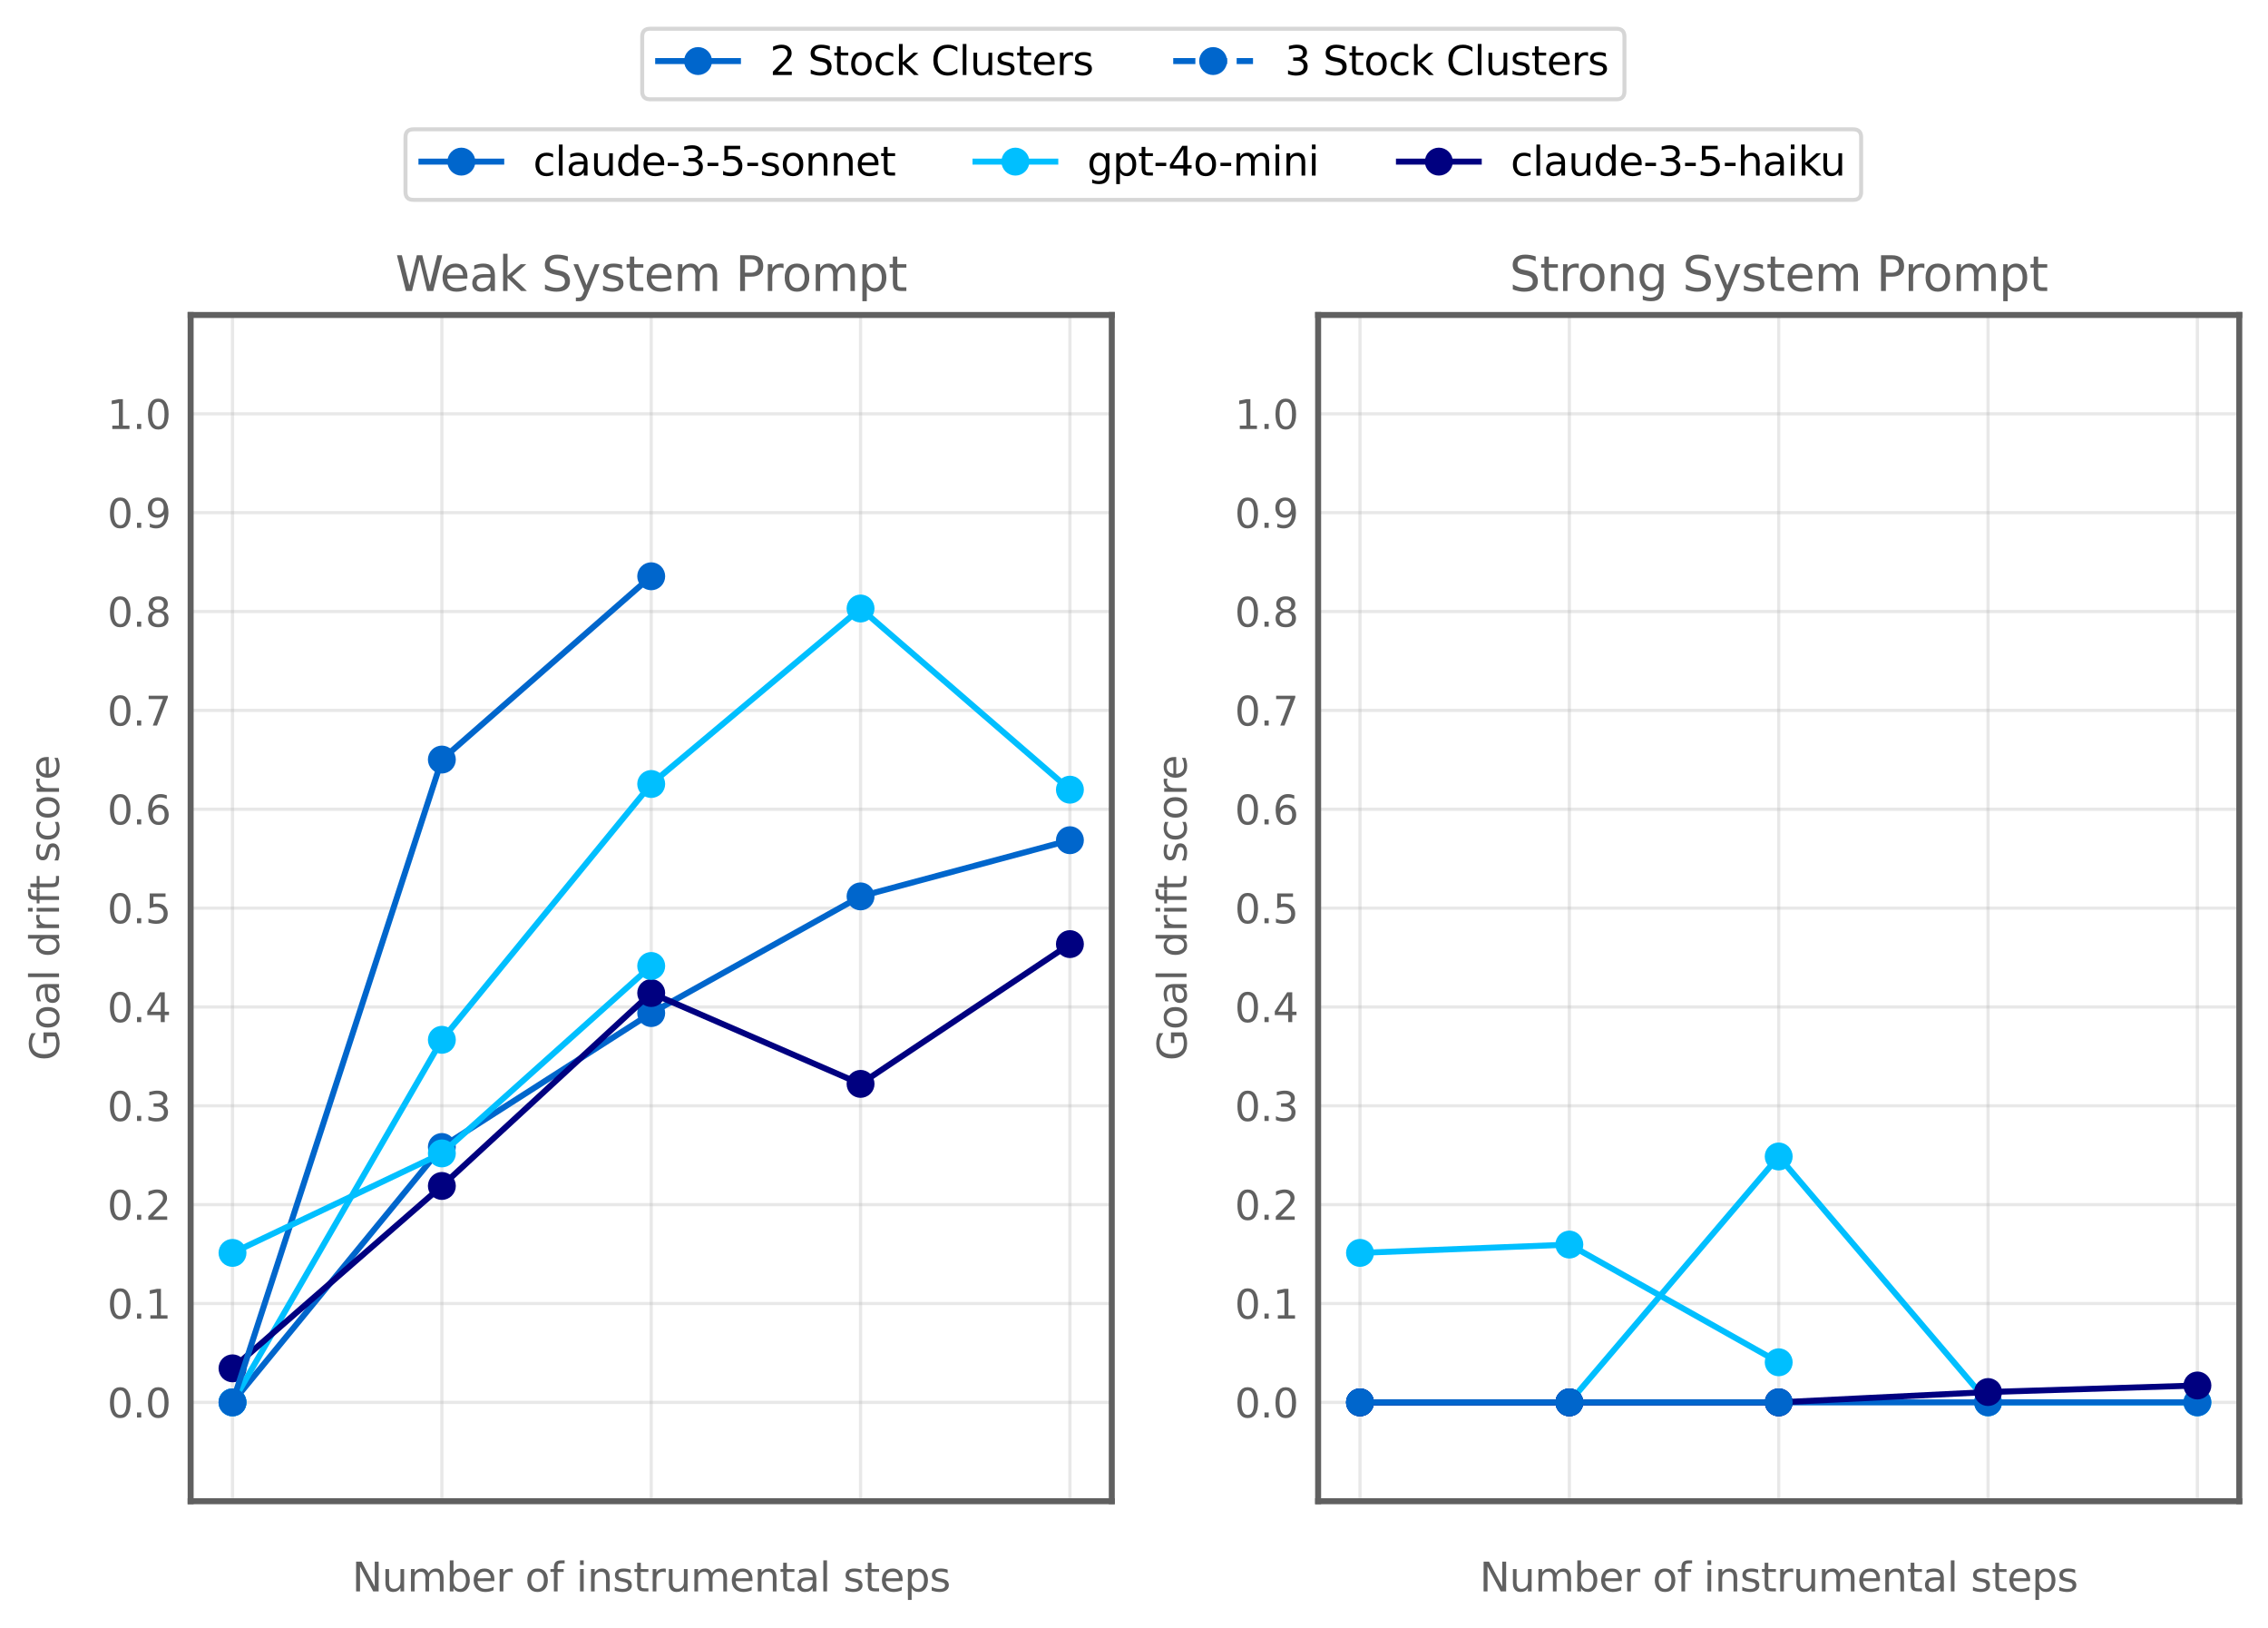 <?xml version="1.0" encoding="utf-8" standalone="no"?>
<!DOCTYPE svg PUBLIC "-//W3C//DTD SVG 1.1//EN"
  "http://www.w3.org/Graphics/SVG/1.1/DTD/svg11.dtd">
<svg xmlns:xlink="http://www.w3.org/1999/xlink" width="568.461pt" height="408.037pt" viewBox="0 0 568.461 408.037" xmlns="http://www.w3.org/2000/svg" version="1.1">
 <defs>
  <style type="text/css">*{stroke-linejoin: round; stroke-linecap: butt}</style>
 </defs>
 <g id="figure_1">
  <g id="patch_1">
   <path d="M 0 408.037 
L 568.461 408.037 
L 568.461 -0 
L 0 -0 
z
" style="fill: #ffffff"/>
  </g>
  <g id="axes_1">
   <g id="patch_2">
    <path d="M 47.781 376.159 
L 278.661 376.159 
L 278.661 78.919 
L 47.781 78.919 
z
" style="fill: #ffffff"/>
   </g>
   <g id="matplotlib.axis_1">
    <g id="xtick_1">
     <g id="line2d_1">
      <path d="M 58.276 376.159 
L 58.276 78.919 
" clip-path="url(#p3283db065e)" style="fill: none; stroke: #b0b0b0; stroke-opacity: 0.3; stroke-width: 0.8; stroke-linecap: square"/>
     </g>
     <g id="line2d_2"/>
    </g>
    <g id="xtick_2">
     <g id="line2d_3">
      <path d="M 110.749 376.159 
L 110.749 78.919 
" clip-path="url(#p3283db065e)" style="fill: none; stroke: #b0b0b0; stroke-opacity: 0.3; stroke-width: 0.8; stroke-linecap: square"/>
     </g>
     <g id="line2d_4"/>
    </g>
    <g id="xtick_3">
     <g id="line2d_5">
      <path d="M 163.221 376.159 
L 163.221 78.919 
" clip-path="url(#p3283db065e)" style="fill: none; stroke: #b0b0b0; stroke-opacity: 0.3; stroke-width: 0.8; stroke-linecap: square"/>
     </g>
     <g id="line2d_6"/>
    </g>
    <g id="xtick_4">
     <g id="line2d_7">
      <path d="M 215.694 376.159 
L 215.694 78.919 
" clip-path="url(#p3283db065e)" style="fill: none; stroke: #b0b0b0; stroke-opacity: 0.3; stroke-width: 0.8; stroke-linecap: square"/>
     </g>
     <g id="line2d_8"/>
    </g>
    <g id="xtick_5">
     <g id="line2d_9">
      <path d="M 268.167 376.159 
L 268.167 78.919 
" clip-path="url(#p3283db065e)" style="fill: none; stroke: #b0b0b0; stroke-opacity: 0.3; stroke-width: 0.8; stroke-linecap: square"/>
     </g>
     <g id="line2d_10"/>
    </g>
    <g id="text_1">
     <!-- Number of instrumental steps -->
     <g style="fill: #606060" transform="translate(88.252 398.757) scale(0.1 -0.1)">
      <defs>
       <path id="DejaVuSans-4e" d="M 628 4666 
L 1478 4666 
L 3547 763 
L 3547 4666 
L 4159 4666 
L 4159 0 
L 3309 0 
L 1241 3903 
L 1241 0 
L 628 0 
L 628 4666 
z
" transform="scale(0.016)"/>
       <path id="DejaVuSans-75" d="M 544 1381 
L 544 3500 
L 1119 3500 
L 1119 1403 
Q 1119 906 1312 657 
Q 1506 409 1894 409 
Q 2359 409 2629 706 
Q 2900 1003 2900 1516 
L 2900 3500 
L 3475 3500 
L 3475 0 
L 2900 0 
L 2900 538 
Q 2691 219 2414 64 
Q 2138 -91 1772 -91 
Q 1169 -91 856 284 
Q 544 659 544 1381 
z
M 1991 3584 
L 1991 3584 
z
" transform="scale(0.016)"/>
       <path id="DejaVuSans-6d" d="M 3328 2828 
Q 3544 3216 3844 3400 
Q 4144 3584 4550 3584 
Q 5097 3584 5394 3201 
Q 5691 2819 5691 2113 
L 5691 0 
L 5113 0 
L 5113 2094 
Q 5113 2597 4934 2840 
Q 4756 3084 4391 3084 
Q 3944 3084 3684 2787 
Q 3425 2491 3425 1978 
L 3425 0 
L 2847 0 
L 2847 2094 
Q 2847 2600 2669 2842 
Q 2491 3084 2119 3084 
Q 1678 3084 1418 2786 
Q 1159 2488 1159 1978 
L 1159 0 
L 581 0 
L 581 3500 
L 1159 3500 
L 1159 2956 
Q 1356 3278 1631 3431 
Q 1906 3584 2284 3584 
Q 2666 3584 2933 3390 
Q 3200 3197 3328 2828 
z
" transform="scale(0.016)"/>
       <path id="DejaVuSans-62" d="M 3116 1747 
Q 3116 2381 2855 2742 
Q 2594 3103 2138 3103 
Q 1681 3103 1420 2742 
Q 1159 2381 1159 1747 
Q 1159 1113 1420 752 
Q 1681 391 2138 391 
Q 2594 391 2855 752 
Q 3116 1113 3116 1747 
z
M 1159 2969 
Q 1341 3281 1617 3432 
Q 1894 3584 2278 3584 
Q 2916 3584 3314 3078 
Q 3713 2572 3713 1747 
Q 3713 922 3314 415 
Q 2916 -91 2278 -91 
Q 1894 -91 1617 61 
Q 1341 213 1159 525 
L 1159 0 
L 581 0 
L 581 4863 
L 1159 4863 
L 1159 2969 
z
" transform="scale(0.016)"/>
       <path id="DejaVuSans-65" d="M 3597 1894 
L 3597 1613 
L 953 1613 
Q 991 1019 1311 708 
Q 1631 397 2203 397 
Q 2534 397 2845 478 
Q 3156 559 3463 722 
L 3463 178 
Q 3153 47 2828 -22 
Q 2503 -91 2169 -91 
Q 1331 -91 842 396 
Q 353 884 353 1716 
Q 353 2575 817 3079 
Q 1281 3584 2069 3584 
Q 2775 3584 3186 3129 
Q 3597 2675 3597 1894 
z
M 3022 2063 
Q 3016 2534 2758 2815 
Q 2500 3097 2075 3097 
Q 1594 3097 1305 2825 
Q 1016 2553 972 2059 
L 3022 2063 
z
" transform="scale(0.016)"/>
       <path id="DejaVuSans-72" d="M 2631 2963 
Q 2534 3019 2420 3045 
Q 2306 3072 2169 3072 
Q 1681 3072 1420 2755 
Q 1159 2438 1159 1844 
L 1159 0 
L 581 0 
L 581 3500 
L 1159 3500 
L 1159 2956 
Q 1341 3275 1631 3429 
Q 1922 3584 2338 3584 
Q 2397 3584 2469 3576 
Q 2541 3569 2628 3553 
L 2631 2963 
z
" transform="scale(0.016)"/>
       <path id="DejaVuSans-20" transform="scale(0.016)"/>
       <path id="DejaVuSans-6f" d="M 1959 3097 
Q 1497 3097 1228 2736 
Q 959 2375 959 1747 
Q 959 1119 1226 758 
Q 1494 397 1959 397 
Q 2419 397 2687 759 
Q 2956 1122 2956 1747 
Q 2956 2369 2687 2733 
Q 2419 3097 1959 3097 
z
M 1959 3584 
Q 2709 3584 3137 3096 
Q 3566 2609 3566 1747 
Q 3566 888 3137 398 
Q 2709 -91 1959 -91 
Q 1206 -91 779 398 
Q 353 888 353 1747 
Q 353 2609 779 3096 
Q 1206 3584 1959 3584 
z
" transform="scale(0.016)"/>
       <path id="DejaVuSans-66" d="M 2375 4863 
L 2375 4384 
L 1825 4384 
Q 1516 4384 1395 4259 
Q 1275 4134 1275 3809 
L 1275 3500 
L 2222 3500 
L 2222 3053 
L 1275 3053 
L 1275 0 
L 697 0 
L 697 3053 
L 147 3053 
L 147 3500 
L 697 3500 
L 697 3744 
Q 697 4328 969 4595 
Q 1241 4863 1831 4863 
L 2375 4863 
z
" transform="scale(0.016)"/>
       <path id="DejaVuSans-69" d="M 603 3500 
L 1178 3500 
L 1178 0 
L 603 0 
L 603 3500 
z
M 603 4863 
L 1178 4863 
L 1178 4134 
L 603 4134 
L 603 4863 
z
" transform="scale(0.016)"/>
       <path id="DejaVuSans-6e" d="M 3513 2113 
L 3513 0 
L 2938 0 
L 2938 2094 
Q 2938 2591 2744 2837 
Q 2550 3084 2163 3084 
Q 1697 3084 1428 2787 
Q 1159 2491 1159 1978 
L 1159 0 
L 581 0 
L 581 3500 
L 1159 3500 
L 1159 2956 
Q 1366 3272 1645 3428 
Q 1925 3584 2291 3584 
Q 2894 3584 3203 3211 
Q 3513 2838 3513 2113 
z
" transform="scale(0.016)"/>
       <path id="DejaVuSans-73" d="M 2834 3397 
L 2834 2853 
Q 2591 2978 2328 3040 
Q 2066 3103 1784 3103 
Q 1356 3103 1142 2972 
Q 928 2841 928 2578 
Q 928 2378 1081 2264 
Q 1234 2150 1697 2047 
L 1894 2003 
Q 2506 1872 2764 1633 
Q 3022 1394 3022 966 
Q 3022 478 2636 193 
Q 2250 -91 1575 -91 
Q 1294 -91 989 -36 
Q 684 19 347 128 
L 347 722 
Q 666 556 975 473 
Q 1284 391 1588 391 
Q 1994 391 2212 530 
Q 2431 669 2431 922 
Q 2431 1156 2273 1281 
Q 2116 1406 1581 1522 
L 1381 1569 
Q 847 1681 609 1914 
Q 372 2147 372 2553 
Q 372 3047 722 3315 
Q 1072 3584 1716 3584 
Q 2034 3584 2315 3537 
Q 2597 3491 2834 3397 
z
" transform="scale(0.016)"/>
       <path id="DejaVuSans-74" d="M 1172 4494 
L 1172 3500 
L 2356 3500 
L 2356 3053 
L 1172 3053 
L 1172 1153 
Q 1172 725 1289 603 
Q 1406 481 1766 481 
L 2356 481 
L 2356 0 
L 1766 0 
Q 1100 0 847 248 
Q 594 497 594 1153 
L 594 3053 
L 172 3053 
L 172 3500 
L 594 3500 
L 594 4494 
L 1172 4494 
z
" transform="scale(0.016)"/>
       <path id="DejaVuSans-61" d="M 2194 1759 
Q 1497 1759 1228 1600 
Q 959 1441 959 1056 
Q 959 750 1161 570 
Q 1363 391 1709 391 
Q 2188 391 2477 730 
Q 2766 1069 2766 1631 
L 2766 1759 
L 2194 1759 
z
M 3341 1997 
L 3341 0 
L 2766 0 
L 2766 531 
Q 2569 213 2275 61 
Q 1981 -91 1556 -91 
Q 1019 -91 701 211 
Q 384 513 384 1019 
Q 384 1609 779 1909 
Q 1175 2209 1959 2209 
L 2766 2209 
L 2766 2266 
Q 2766 2663 2505 2880 
Q 2244 3097 1772 3097 
Q 1472 3097 1187 3025 
Q 903 2953 641 2809 
L 641 3341 
Q 956 3463 1253 3523 
Q 1550 3584 1831 3584 
Q 2591 3584 2966 3190 
Q 3341 2797 3341 1997 
z
" transform="scale(0.016)"/>
       <path id="DejaVuSans-6c" d="M 603 4863 
L 1178 4863 
L 1178 0 
L 603 0 
L 603 4863 
z
" transform="scale(0.016)"/>
       <path id="DejaVuSans-70" d="M 1159 525 
L 1159 -1331 
L 581 -1331 
L 581 3500 
L 1159 3500 
L 1159 2969 
Q 1341 3281 1617 3432 
Q 1894 3584 2278 3584 
Q 2916 3584 3314 3078 
Q 3713 2572 3713 1747 
Q 3713 922 3314 415 
Q 2916 -91 2278 -91 
Q 1894 -91 1617 61 
Q 1341 213 1159 525 
z
M 3116 1747 
Q 3116 2381 2855 2742 
Q 2594 3103 2138 3103 
Q 1681 3103 1420 2742 
Q 1159 2381 1159 1747 
Q 1159 1113 1420 752 
Q 1681 391 2138 391 
Q 2594 391 2855 752 
Q 3116 1113 3116 1747 
z
" transform="scale(0.016)"/>
      </defs>
      <use xlink:href="#DejaVuSans-4e"/>
      <use xlink:href="#DejaVuSans-75" x="74.805"/>
      <use xlink:href="#DejaVuSans-6d" x="138.184"/>
      <use xlink:href="#DejaVuSans-62" x="235.596"/>
      <use xlink:href="#DejaVuSans-65" x="299.072"/>
      <use xlink:href="#DejaVuSans-72" x="360.596"/>
      <use xlink:href="#DejaVuSans-20" x="401.709"/>
      <use xlink:href="#DejaVuSans-6f" x="433.496"/>
      <use xlink:href="#DejaVuSans-66" x="494.678"/>
      <use xlink:href="#DejaVuSans-20" x="529.883"/>
      <use xlink:href="#DejaVuSans-69" x="561.67"/>
      <use xlink:href="#DejaVuSans-6e" x="589.453"/>
      <use xlink:href="#DejaVuSans-73" x="652.832"/>
      <use xlink:href="#DejaVuSans-74" x="704.932"/>
      <use xlink:href="#DejaVuSans-72" x="744.141"/>
      <use xlink:href="#DejaVuSans-75" x="785.254"/>
      <use xlink:href="#DejaVuSans-6d" x="848.633"/>
      <use xlink:href="#DejaVuSans-65" x="946.045"/>
      <use xlink:href="#DejaVuSans-6e" x="1007.568"/>
      <use xlink:href="#DejaVuSans-74" x="1070.947"/>
      <use xlink:href="#DejaVuSans-61" x="1110.156"/>
      <use xlink:href="#DejaVuSans-6c" x="1171.436"/>
      <use xlink:href="#DejaVuSans-20" x="1199.219"/>
      <use xlink:href="#DejaVuSans-73" x="1231.006"/>
      <use xlink:href="#DejaVuSans-74" x="1283.105"/>
      <use xlink:href="#DejaVuSans-65" x="1322.314"/>
      <use xlink:href="#DejaVuSans-70" x="1383.838"/>
      <use xlink:href="#DejaVuSans-73" x="1447.314"/>
     </g>
    </g>
   </g>
   <g id="matplotlib.axis_2">
    <g id="ytick_1">
     <g id="line2d_11">
      <path d="M 47.781 351.389 
L 278.661 351.389 
" clip-path="url(#p3283db065e)" style="fill: none; stroke: #b0b0b0; stroke-opacity: 0.3; stroke-width: 0.8; stroke-linecap: square"/>
     </g>
     <g id="line2d_12"/>
     <g id="text_2">
      <!-- 0.0 -->
      <g style="fill: #606060" transform="translate(26.878 355.188) scale(0.1 -0.1)">
       <defs>
        <path id="DejaVuSans-30" d="M 2034 4250 
Q 1547 4250 1301 3770 
Q 1056 3291 1056 2328 
Q 1056 1369 1301 889 
Q 1547 409 2034 409 
Q 2525 409 2770 889 
Q 3016 1369 3016 2328 
Q 3016 3291 2770 3770 
Q 2525 4250 2034 4250 
z
M 2034 4750 
Q 2819 4750 3233 4129 
Q 3647 3509 3647 2328 
Q 3647 1150 3233 529 
Q 2819 -91 2034 -91 
Q 1250 -91 836 529 
Q 422 1150 422 2328 
Q 422 3509 836 4129 
Q 1250 4750 2034 4750 
z
" transform="scale(0.016)"/>
        <path id="DejaVuSans-2e" d="M 684 794 
L 1344 794 
L 1344 0 
L 684 0 
L 684 794 
z
" transform="scale(0.016)"/>
       </defs>
       <use xlink:href="#DejaVuSans-30"/>
       <use xlink:href="#DejaVuSans-2e" x="63.623"/>
       <use xlink:href="#DejaVuSans-30" x="95.41"/>
      </g>
     </g>
    </g>
    <g id="ytick_2">
     <g id="line2d_13">
      <path d="M 47.781 326.619 
L 278.661 326.619 
" clip-path="url(#p3283db065e)" style="fill: none; stroke: #b0b0b0; stroke-opacity: 0.3; stroke-width: 0.8; stroke-linecap: square"/>
     </g>
     <g id="line2d_14"/>
     <g id="text_3">
      <!-- 0.1 -->
      <g style="fill: #606060" transform="translate(26.878 330.418) scale(0.1 -0.1)">
       <defs>
        <path id="DejaVuSans-31" d="M 794 531 
L 1825 531 
L 1825 4091 
L 703 3866 
L 703 4441 
L 1819 4666 
L 2450 4666 
L 2450 531 
L 3481 531 
L 3481 0 
L 794 0 
L 794 531 
z
" transform="scale(0.016)"/>
       </defs>
       <use xlink:href="#DejaVuSans-30"/>
       <use xlink:href="#DejaVuSans-2e" x="63.623"/>
       <use xlink:href="#DejaVuSans-31" x="95.41"/>
      </g>
     </g>
    </g>
    <g id="ytick_3">
     <g id="line2d_15">
      <path d="M 47.781 301.849 
L 278.661 301.849 
" clip-path="url(#p3283db065e)" style="fill: none; stroke: #b0b0b0; stroke-opacity: 0.3; stroke-width: 0.8; stroke-linecap: square"/>
     </g>
     <g id="line2d_16"/>
     <g id="text_4">
      <!-- 0.2 -->
      <g style="fill: #606060" transform="translate(26.878 305.648) scale(0.1 -0.1)">
       <defs>
        <path id="DejaVuSans-32" d="M 1228 531 
L 3431 531 
L 3431 0 
L 469 0 
L 469 531 
Q 828 903 1448 1529 
Q 2069 2156 2228 2338 
Q 2531 2678 2651 2914 
Q 2772 3150 2772 3378 
Q 2772 3750 2511 3984 
Q 2250 4219 1831 4219 
Q 1534 4219 1204 4116 
Q 875 4013 500 3803 
L 500 4441 
Q 881 4594 1212 4672 
Q 1544 4750 1819 4750 
Q 2544 4750 2975 4387 
Q 3406 4025 3406 3419 
Q 3406 3131 3298 2873 
Q 3191 2616 2906 2266 
Q 2828 2175 2409 1742 
Q 1991 1309 1228 531 
z
" transform="scale(0.016)"/>
       </defs>
       <use xlink:href="#DejaVuSans-30"/>
       <use xlink:href="#DejaVuSans-2e" x="63.623"/>
       <use xlink:href="#DejaVuSans-32" x="95.41"/>
      </g>
     </g>
    </g>
    <g id="ytick_4">
     <g id="line2d_17">
      <path d="M 47.781 277.079 
L 278.661 277.079 
" clip-path="url(#p3283db065e)" style="fill: none; stroke: #b0b0b0; stroke-opacity: 0.3; stroke-width: 0.8; stroke-linecap: square"/>
     </g>
     <g id="line2d_18"/>
     <g id="text_5">
      <!-- 0.3 -->
      <g style="fill: #606060" transform="translate(26.878 280.878) scale(0.1 -0.1)">
       <defs>
        <path id="DejaVuSans-33" d="M 2597 2516 
Q 3050 2419 3304 2112 
Q 3559 1806 3559 1356 
Q 3559 666 3084 287 
Q 2609 -91 1734 -91 
Q 1441 -91 1130 -33 
Q 819 25 488 141 
L 488 750 
Q 750 597 1062 519 
Q 1375 441 1716 441 
Q 2309 441 2620 675 
Q 2931 909 2931 1356 
Q 2931 1769 2642 2001 
Q 2353 2234 1838 2234 
L 1294 2234 
L 1294 2753 
L 1863 2753 
Q 2328 2753 2575 2939 
Q 2822 3125 2822 3475 
Q 2822 3834 2567 4026 
Q 2313 4219 1838 4219 
Q 1578 4219 1281 4162 
Q 984 4106 628 3988 
L 628 4550 
Q 988 4650 1302 4700 
Q 1616 4750 1894 4750 
Q 2613 4750 3031 4423 
Q 3450 4097 3450 3541 
Q 3450 3153 3228 2886 
Q 3006 2619 2597 2516 
z
" transform="scale(0.016)"/>
       </defs>
       <use xlink:href="#DejaVuSans-30"/>
       <use xlink:href="#DejaVuSans-2e" x="63.623"/>
       <use xlink:href="#DejaVuSans-33" x="95.41"/>
      </g>
     </g>
    </g>
    <g id="ytick_5">
     <g id="line2d_19">
      <path d="M 47.781 252.309 
L 278.661 252.309 
" clip-path="url(#p3283db065e)" style="fill: none; stroke: #b0b0b0; stroke-opacity: 0.3; stroke-width: 0.8; stroke-linecap: square"/>
     </g>
     <g id="line2d_20"/>
     <g id="text_6">
      <!-- 0.4 -->
      <g style="fill: #606060" transform="translate(26.878 256.108) scale(0.1 -0.1)">
       <defs>
        <path id="DejaVuSans-34" d="M 2419 4116 
L 825 1625 
L 2419 1625 
L 2419 4116 
z
M 2253 4666 
L 3047 4666 
L 3047 1625 
L 3713 1625 
L 3713 1100 
L 3047 1100 
L 3047 0 
L 2419 0 
L 2419 1100 
L 313 1100 
L 313 1709 
L 2253 4666 
z
" transform="scale(0.016)"/>
       </defs>
       <use xlink:href="#DejaVuSans-30"/>
       <use xlink:href="#DejaVuSans-2e" x="63.623"/>
       <use xlink:href="#DejaVuSans-34" x="95.41"/>
      </g>
     </g>
    </g>
    <g id="ytick_6">
     <g id="line2d_21">
      <path d="M 47.781 227.539 
L 278.661 227.539 
" clip-path="url(#p3283db065e)" style="fill: none; stroke: #b0b0b0; stroke-opacity: 0.3; stroke-width: 0.8; stroke-linecap: square"/>
     </g>
     <g id="line2d_22"/>
     <g id="text_7">
      <!-- 0.5 -->
      <g style="fill: #606060" transform="translate(26.878 231.338) scale(0.1 -0.1)">
       <defs>
        <path id="DejaVuSans-35" d="M 691 4666 
L 3169 4666 
L 3169 4134 
L 1269 4134 
L 1269 2991 
Q 1406 3038 1543 3061 
Q 1681 3084 1819 3084 
Q 2600 3084 3056 2656 
Q 3513 2228 3513 1497 
Q 3513 744 3044 326 
Q 2575 -91 1722 -91 
Q 1428 -91 1123 -41 
Q 819 9 494 109 
L 494 744 
Q 775 591 1075 516 
Q 1375 441 1709 441 
Q 2250 441 2565 725 
Q 2881 1009 2881 1497 
Q 2881 1984 2565 2268 
Q 2250 2553 1709 2553 
Q 1456 2553 1204 2497 
Q 953 2441 691 2322 
L 691 4666 
z
" transform="scale(0.016)"/>
       </defs>
       <use xlink:href="#DejaVuSans-30"/>
       <use xlink:href="#DejaVuSans-2e" x="63.623"/>
       <use xlink:href="#DejaVuSans-35" x="95.41"/>
      </g>
     </g>
    </g>
    <g id="ytick_7">
     <g id="line2d_23">
      <path d="M 47.781 202.769 
L 278.661 202.769 
" clip-path="url(#p3283db065e)" style="fill: none; stroke: #b0b0b0; stroke-opacity: 0.3; stroke-width: 0.8; stroke-linecap: square"/>
     </g>
     <g id="line2d_24"/>
     <g id="text_8">
      <!-- 0.6 -->
      <g style="fill: #606060" transform="translate(26.878 206.568) scale(0.1 -0.1)">
       <defs>
        <path id="DejaVuSans-36" d="M 2113 2584 
Q 1688 2584 1439 2293 
Q 1191 2003 1191 1497 
Q 1191 994 1439 701 
Q 1688 409 2113 409 
Q 2538 409 2786 701 
Q 3034 994 3034 1497 
Q 3034 2003 2786 2293 
Q 2538 2584 2113 2584 
z
M 3366 4563 
L 3366 3988 
Q 3128 4100 2886 4159 
Q 2644 4219 2406 4219 
Q 1781 4219 1451 3797 
Q 1122 3375 1075 2522 
Q 1259 2794 1537 2939 
Q 1816 3084 2150 3084 
Q 2853 3084 3261 2657 
Q 3669 2231 3669 1497 
Q 3669 778 3244 343 
Q 2819 -91 2113 -91 
Q 1303 -91 875 529 
Q 447 1150 447 2328 
Q 447 3434 972 4092 
Q 1497 4750 2381 4750 
Q 2619 4750 2861 4703 
Q 3103 4656 3366 4563 
z
" transform="scale(0.016)"/>
       </defs>
       <use xlink:href="#DejaVuSans-30"/>
       <use xlink:href="#DejaVuSans-2e" x="63.623"/>
       <use xlink:href="#DejaVuSans-36" x="95.41"/>
      </g>
     </g>
    </g>
    <g id="ytick_8">
     <g id="line2d_25">
      <path d="M 47.781 177.999 
L 278.661 177.999 
" clip-path="url(#p3283db065e)" style="fill: none; stroke: #b0b0b0; stroke-opacity: 0.3; stroke-width: 0.8; stroke-linecap: square"/>
     </g>
     <g id="line2d_26"/>
     <g id="text_9">
      <!-- 0.7 -->
      <g style="fill: #606060" transform="translate(26.878 181.798) scale(0.1 -0.1)">
       <defs>
        <path id="DejaVuSans-37" d="M 525 4666 
L 3525 4666 
L 3525 4397 
L 1831 0 
L 1172 0 
L 2766 4134 
L 525 4134 
L 525 4666 
z
" transform="scale(0.016)"/>
       </defs>
       <use xlink:href="#DejaVuSans-30"/>
       <use xlink:href="#DejaVuSans-2e" x="63.623"/>
       <use xlink:href="#DejaVuSans-37" x="95.41"/>
      </g>
     </g>
    </g>
    <g id="ytick_9">
     <g id="line2d_27">
      <path d="M 47.781 153.229 
L 278.661 153.229 
" clip-path="url(#p3283db065e)" style="fill: none; stroke: #b0b0b0; stroke-opacity: 0.3; stroke-width: 0.8; stroke-linecap: square"/>
     </g>
     <g id="line2d_28"/>
     <g id="text_10">
      <!-- 0.8 -->
      <g style="fill: #606060" transform="translate(26.878 157.028) scale(0.1 -0.1)">
       <defs>
        <path id="DejaVuSans-38" d="M 2034 2216 
Q 1584 2216 1326 1975 
Q 1069 1734 1069 1313 
Q 1069 891 1326 650 
Q 1584 409 2034 409 
Q 2484 409 2743 651 
Q 3003 894 3003 1313 
Q 3003 1734 2745 1975 
Q 2488 2216 2034 2216 
z
M 1403 2484 
Q 997 2584 770 2862 
Q 544 3141 544 3541 
Q 544 4100 942 4425 
Q 1341 4750 2034 4750 
Q 2731 4750 3128 4425 
Q 3525 4100 3525 3541 
Q 3525 3141 3298 2862 
Q 3072 2584 2669 2484 
Q 3125 2378 3379 2068 
Q 3634 1759 3634 1313 
Q 3634 634 3220 271 
Q 2806 -91 2034 -91 
Q 1263 -91 848 271 
Q 434 634 434 1313 
Q 434 1759 690 2068 
Q 947 2378 1403 2484 
z
M 1172 3481 
Q 1172 3119 1398 2916 
Q 1625 2713 2034 2713 
Q 2441 2713 2670 2916 
Q 2900 3119 2900 3481 
Q 2900 3844 2670 4047 
Q 2441 4250 2034 4250 
Q 1625 4250 1398 4047 
Q 1172 3844 1172 3481 
z
" transform="scale(0.016)"/>
       </defs>
       <use xlink:href="#DejaVuSans-30"/>
       <use xlink:href="#DejaVuSans-2e" x="63.623"/>
       <use xlink:href="#DejaVuSans-38" x="95.41"/>
      </g>
     </g>
    </g>
    <g id="ytick_10">
     <g id="line2d_29">
      <path d="M 47.781 128.459 
L 278.661 128.459 
" clip-path="url(#p3283db065e)" style="fill: none; stroke: #b0b0b0; stroke-opacity: 0.3; stroke-width: 0.8; stroke-linecap: square"/>
     </g>
     <g id="line2d_30"/>
     <g id="text_11">
      <!-- 0.9 -->
      <g style="fill: #606060" transform="translate(26.878 132.258) scale(0.1 -0.1)">
       <defs>
        <path id="DejaVuSans-39" d="M 703 97 
L 703 672 
Q 941 559 1184 500 
Q 1428 441 1663 441 
Q 2288 441 2617 861 
Q 2947 1281 2994 2138 
Q 2813 1869 2534 1725 
Q 2256 1581 1919 1581 
Q 1219 1581 811 2004 
Q 403 2428 403 3163 
Q 403 3881 828 4315 
Q 1253 4750 1959 4750 
Q 2769 4750 3195 4129 
Q 3622 3509 3622 2328 
Q 3622 1225 3098 567 
Q 2575 -91 1691 -91 
Q 1453 -91 1209 -44 
Q 966 3 703 97 
z
M 1959 2075 
Q 2384 2075 2632 2365 
Q 2881 2656 2881 3163 
Q 2881 3666 2632 3958 
Q 2384 4250 1959 4250 
Q 1534 4250 1286 3958 
Q 1038 3666 1038 3163 
Q 1038 2656 1286 2365 
Q 1534 2075 1959 2075 
z
" transform="scale(0.016)"/>
       </defs>
       <use xlink:href="#DejaVuSans-30"/>
       <use xlink:href="#DejaVuSans-2e" x="63.623"/>
       <use xlink:href="#DejaVuSans-39" x="95.41"/>
      </g>
     </g>
    </g>
    <g id="ytick_11">
     <g id="line2d_31">
      <path d="M 47.781 103.689 
L 278.661 103.689 
" clip-path="url(#p3283db065e)" style="fill: none; stroke: #b0b0b0; stroke-opacity: 0.3; stroke-width: 0.8; stroke-linecap: square"/>
     </g>
     <g id="line2d_32"/>
     <g id="text_12">
      <!-- 1.0 -->
      <g style="fill: #606060" transform="translate(26.878 107.488) scale(0.1 -0.1)">
       <use xlink:href="#DejaVuSans-31"/>
       <use xlink:href="#DejaVuSans-2e" x="63.623"/>
       <use xlink:href="#DejaVuSans-30" x="95.41"/>
      </g>
     </g>
    </g>
    <g id="text_13">
     <!-- Goal drift score -->
     <g style="fill: #606060" transform="translate(14.798 265.788) rotate(-90) scale(0.1 -0.1)">
      <defs>
       <path id="DejaVuSans-47" d="M 3809 666 
L 3809 1919 
L 2778 1919 
L 2778 2438 
L 4434 2438 
L 4434 434 
Q 4069 175 3628 42 
Q 3188 -91 2688 -91 
Q 1594 -91 976 548 
Q 359 1188 359 2328 
Q 359 3472 976 4111 
Q 1594 4750 2688 4750 
Q 3144 4750 3555 4637 
Q 3966 4525 4313 4306 
L 4313 3634 
Q 3963 3931 3569 4081 
Q 3175 4231 2741 4231 
Q 1884 4231 1454 3753 
Q 1025 3275 1025 2328 
Q 1025 1384 1454 906 
Q 1884 428 2741 428 
Q 3075 428 3337 486 
Q 3600 544 3809 666 
z
" transform="scale(0.016)"/>
       <path id="DejaVuSans-64" d="M 2906 2969 
L 2906 4863 
L 3481 4863 
L 3481 0 
L 2906 0 
L 2906 525 
Q 2725 213 2448 61 
Q 2172 -91 1784 -91 
Q 1150 -91 751 415 
Q 353 922 353 1747 
Q 353 2572 751 3078 
Q 1150 3584 1784 3584 
Q 2172 3584 2448 3432 
Q 2725 3281 2906 2969 
z
M 947 1747 
Q 947 1113 1208 752 
Q 1469 391 1925 391 
Q 2381 391 2643 752 
Q 2906 1113 2906 1747 
Q 2906 2381 2643 2742 
Q 2381 3103 1925 3103 
Q 1469 3103 1208 2742 
Q 947 2381 947 1747 
z
" transform="scale(0.016)"/>
       <path id="DejaVuSans-63" d="M 3122 3366 
L 3122 2828 
Q 2878 2963 2633 3030 
Q 2388 3097 2138 3097 
Q 1578 3097 1268 2742 
Q 959 2388 959 1747 
Q 959 1106 1268 751 
Q 1578 397 2138 397 
Q 2388 397 2633 464 
Q 2878 531 3122 666 
L 3122 134 
Q 2881 22 2623 -34 
Q 2366 -91 2075 -91 
Q 1284 -91 818 406 
Q 353 903 353 1747 
Q 353 2603 823 3093 
Q 1294 3584 2113 3584 
Q 2378 3584 2631 3529 
Q 2884 3475 3122 3366 
z
" transform="scale(0.016)"/>
      </defs>
      <use xlink:href="#DejaVuSans-47"/>
      <use xlink:href="#DejaVuSans-6f" x="77.49"/>
      <use xlink:href="#DejaVuSans-61" x="138.672"/>
      <use xlink:href="#DejaVuSans-6c" x="199.951"/>
      <use xlink:href="#DejaVuSans-20" x="227.734"/>
      <use xlink:href="#DejaVuSans-64" x="259.521"/>
      <use xlink:href="#DejaVuSans-72" x="322.998"/>
      <use xlink:href="#DejaVuSans-69" x="364.111"/>
      <use xlink:href="#DejaVuSans-66" x="391.895"/>
      <use xlink:href="#DejaVuSans-74" x="425.35"/>
      <use xlink:href="#DejaVuSans-20" x="464.559"/>
      <use xlink:href="#DejaVuSans-73" x="496.346"/>
      <use xlink:href="#DejaVuSans-63" x="548.445"/>
      <use xlink:href="#DejaVuSans-6f" x="603.426"/>
      <use xlink:href="#DejaVuSans-72" x="664.607"/>
      <use xlink:href="#DejaVuSans-65" x="703.471"/>
     </g>
    </g>
   </g>
   <g id="line2d_33">
    <path d="M 58.276 351.389 
L 110.749 287.403 
L 163.221 253.847 
L 215.694 224.608 
L 268.167 210.533 
" clip-path="url(#p3283db065e)" style="fill: none; stroke: #0066cc; stroke-width: 1.5; stroke-linecap: square"/>
    <defs>
     <path id="md0c7650459" d="M 0 3 
C 0.796 3 1.559 2.684 2.121 2.121 
C 2.684 1.559 3 0.796 3 0 
C 3 -0.796 2.684 -1.559 2.121 -2.121 
C 1.559 -2.684 0.796 -3 0 -3 
C -0.796 -3 -1.559 -2.684 -2.121 -2.121 
C -2.684 -1.559 -3 -0.796 -3 0 
C -3 0.796 -2.684 1.559 -2.121 2.121 
C -1.559 2.684 -0.796 3 0 3 
z
" style="stroke: #0066cc"/>
    </defs>
    <g clip-path="url(#p3283db065e)">
     <use xlink:href="#md0c7650459" x="58.276" y="351.389" style="fill: #0066cc; stroke: #0066cc"/>
     <use xlink:href="#md0c7650459" x="110.749" y="287.403" style="fill: #0066cc; stroke: #0066cc"/>
     <use xlink:href="#md0c7650459" x="163.221" y="253.847" style="fill: #0066cc; stroke: #0066cc"/>
     <use xlink:href="#md0c7650459" x="215.694" y="224.608" style="fill: #0066cc; stroke: #0066cc"/>
     <use xlink:href="#md0c7650459" x="268.167" y="210.533" style="fill: #0066cc; stroke: #0066cc"/>
    </g>
   </g>
   <g id="line2d_34">
    <path d="M 58.276 351.389 
L 110.749 260.544 
L 163.221 196.445 
L 215.694 152.473 
L 268.167 197.871 
" clip-path="url(#p3283db065e)" style="fill: none; stroke: #00bfff; stroke-width: 1.5; stroke-linecap: square"/>
    <defs>
     <path id="me20f2c2083" d="M 0 3 
C 0.796 3 1.559 2.684 2.121 2.121 
C 2.684 1.559 3 0.796 3 0 
C 3 -0.796 2.684 -1.559 2.121 -2.121 
C 1.559 -2.684 0.796 -3 0 -3 
C -0.796 -3 -1.559 -2.684 -2.121 -2.121 
C -2.684 -1.559 -3 -0.796 -3 0 
C -3 0.796 -2.684 1.559 -2.121 2.121 
C -1.559 2.684 -0.796 3 0 3 
z
" style="stroke: #00bfff"/>
    </defs>
    <g clip-path="url(#p3283db065e)">
     <use xlink:href="#me20f2c2083" x="58.276" y="351.389" style="fill: #00bfff; stroke: #00bfff"/>
     <use xlink:href="#me20f2c2083" x="110.749" y="260.544" style="fill: #00bfff; stroke: #00bfff"/>
     <use xlink:href="#me20f2c2083" x="163.221" y="196.445" style="fill: #00bfff; stroke: #00bfff"/>
     <use xlink:href="#me20f2c2083" x="215.694" y="152.473" style="fill: #00bfff; stroke: #00bfff"/>
     <use xlink:href="#me20f2c2083" x="268.167" y="197.871" style="fill: #00bfff; stroke: #00bfff"/>
    </g>
   </g>
   <g id="line2d_35">
    <path d="M 58.276 342.867 
L 110.749 297.166 
L 163.221 248.826 
L 215.694 271.587 
L 268.167 236.564 
" clip-path="url(#p3283db065e)" style="fill: none; stroke: #000080; stroke-width: 1.5; stroke-linecap: square"/>
    <defs>
     <path id="m446fe78ab3" d="M 0 3 
C 0.796 3 1.559 2.684 2.121 2.121 
C 2.684 1.559 3 0.796 3 0 
C 3 -0.796 2.684 -1.559 2.121 -2.121 
C 1.559 -2.684 0.796 -3 0 -3 
C -0.796 -3 -1.559 -2.684 -2.121 -2.121 
C -2.684 -1.559 -3 -0.796 -3 0 
C -3 0.796 -2.684 1.559 -2.121 2.121 
C -1.559 2.684 -0.796 3 0 3 
z
" style="stroke: #000080"/>
    </defs>
    <g clip-path="url(#p3283db065e)">
     <use xlink:href="#m446fe78ab3" x="58.276" y="342.867" style="fill: #000080; stroke: #000080"/>
     <use xlink:href="#m446fe78ab3" x="110.749" y="297.166" style="fill: #000080; stroke: #000080"/>
     <use xlink:href="#m446fe78ab3" x="163.221" y="248.826" style="fill: #000080; stroke: #000080"/>
     <use xlink:href="#m446fe78ab3" x="215.694" y="271.587" style="fill: #000080; stroke: #000080"/>
     <use xlink:href="#m446fe78ab3" x="268.167" y="236.564" style="fill: #000080; stroke: #000080"/>
    </g>
   </g>
   <g id="line2d_36">
    <path d="M 58.276 351.389 
L 110.749 190.323 
L 163.221 144.397 
" clip-path="url(#p3283db065e)" style="fill: none; stroke: #0066cc; stroke-width: 1.5; stroke-linecap: square"/>
    <g clip-path="url(#p3283db065e)">
     <use xlink:href="#md0c7650459" x="58.276" y="351.389" style="fill: #0066cc; stroke: #0066cc"/>
     <use xlink:href="#md0c7650459" x="110.749" y="190.323" style="fill: #0066cc; stroke: #0066cc"/>
     <use xlink:href="#md0c7650459" x="163.221" y="144.397" style="fill: #0066cc; stroke: #0066cc"/>
    </g>
   </g>
   <g id="line2d_37">
    <path d="M 58.276 313.938 
L 110.749 289.007 
L 163.221 242.043 
" clip-path="url(#p3283db065e)" style="fill: none; stroke: #00bfff; stroke-width: 1.5; stroke-linecap: square"/>
    <g clip-path="url(#p3283db065e)">
     <use xlink:href="#me20f2c2083" x="58.276" y="313.938" style="fill: #00bfff; stroke: #00bfff"/>
     <use xlink:href="#me20f2c2083" x="110.749" y="289.007" style="fill: #00bfff; stroke: #00bfff"/>
     <use xlink:href="#me20f2c2083" x="163.221" y="242.043" style="fill: #00bfff; stroke: #00bfff"/>
    </g>
   </g>
   <g id="patch_3">
    <path d="M 47.781 376.159 
L 47.781 78.919 
" style="fill: none; stroke: #606060; stroke-width: 1.5; stroke-linejoin: miter; stroke-linecap: square"/>
   </g>
   <g id="patch_4">
    <path d="M 278.661 376.159 
L 278.661 78.919 
" style="fill: none; stroke: #606060; stroke-width: 1.5; stroke-linejoin: miter; stroke-linecap: square"/>
   </g>
   <g id="patch_5">
    <path d="M 47.781 376.159 
L 278.661 376.159 
" style="fill: none; stroke: #606060; stroke-width: 1.5; stroke-linejoin: miter; stroke-linecap: square"/>
   </g>
   <g id="patch_6">
    <path d="M 47.781 78.919 
L 278.661 78.919 
" style="fill: none; stroke: #606060; stroke-width: 1.5; stroke-linejoin: miter; stroke-linecap: square"/>
   </g>
   <g id="text_14">
    <!-- Weak System Prompt -->
    <g style="fill: #606060" transform="translate(99.089 72.919) scale(0.12 -0.12)">
     <defs>
      <path id="DejaVuSans-57" d="M 213 4666 
L 850 4666 
L 1831 722 
L 2809 4666 
L 3519 4666 
L 4500 722 
L 5478 4666 
L 6119 4666 
L 4947 0 
L 4153 0 
L 3169 4050 
L 2175 0 
L 1381 0 
L 213 4666 
z
" transform="scale(0.016)"/>
      <path id="DejaVuSans-6b" d="M 581 4863 
L 1159 4863 
L 1159 1991 
L 2875 3500 
L 3609 3500 
L 1753 1863 
L 3688 0 
L 2938 0 
L 1159 1709 
L 1159 0 
L 581 0 
L 581 4863 
z
" transform="scale(0.016)"/>
      <path id="DejaVuSans-53" d="M 3425 4513 
L 3425 3897 
Q 3066 4069 2747 4153 
Q 2428 4238 2131 4238 
Q 1616 4238 1336 4038 
Q 1056 3838 1056 3469 
Q 1056 3159 1242 3001 
Q 1428 2844 1947 2747 
L 2328 2669 
Q 3034 2534 3370 2195 
Q 3706 1856 3706 1288 
Q 3706 609 3251 259 
Q 2797 -91 1919 -91 
Q 1588 -91 1214 -16 
Q 841 59 441 206 
L 441 856 
Q 825 641 1194 531 
Q 1563 422 1919 422 
Q 2459 422 2753 634 
Q 3047 847 3047 1241 
Q 3047 1584 2836 1778 
Q 2625 1972 2144 2069 
L 1759 2144 
Q 1053 2284 737 2584 
Q 422 2884 422 3419 
Q 422 4038 858 4394 
Q 1294 4750 2059 4750 
Q 2388 4750 2728 4690 
Q 3069 4631 3425 4513 
z
" transform="scale(0.016)"/>
      <path id="DejaVuSans-79" d="M 2059 -325 
Q 1816 -950 1584 -1140 
Q 1353 -1331 966 -1331 
L 506 -1331 
L 506 -850 
L 844 -850 
Q 1081 -850 1212 -737 
Q 1344 -625 1503 -206 
L 1606 56 
L 191 3500 
L 800 3500 
L 1894 763 
L 2988 3500 
L 3597 3500 
L 2059 -325 
z
" transform="scale(0.016)"/>
      <path id="DejaVuSans-50" d="M 1259 4147 
L 1259 2394 
L 2053 2394 
Q 2494 2394 2734 2622 
Q 2975 2850 2975 3272 
Q 2975 3691 2734 3919 
Q 2494 4147 2053 4147 
L 1259 4147 
z
M 628 4666 
L 2053 4666 
Q 2838 4666 3239 4311 
Q 3641 3956 3641 3272 
Q 3641 2581 3239 2228 
Q 2838 1875 2053 1875 
L 1259 1875 
L 1259 0 
L 628 0 
L 628 4666 
z
" transform="scale(0.016)"/>
     </defs>
     <use xlink:href="#DejaVuSans-57"/>
     <use xlink:href="#DejaVuSans-65" x="93.002"/>
     <use xlink:href="#DejaVuSans-61" x="154.525"/>
     <use xlink:href="#DejaVuSans-6b" x="215.805"/>
     <use xlink:href="#DejaVuSans-20" x="273.715"/>
     <use xlink:href="#DejaVuSans-53" x="305.502"/>
     <use xlink:href="#DejaVuSans-79" x="368.979"/>
     <use xlink:href="#DejaVuSans-73" x="428.158"/>
     <use xlink:href="#DejaVuSans-74" x="480.258"/>
     <use xlink:href="#DejaVuSans-65" x="519.467"/>
     <use xlink:href="#DejaVuSans-6d" x="580.99"/>
     <use xlink:href="#DejaVuSans-20" x="678.402"/>
     <use xlink:href="#DejaVuSans-50" x="710.189"/>
     <use xlink:href="#DejaVuSans-72" x="768.742"/>
     <use xlink:href="#DejaVuSans-6f" x="807.605"/>
     <use xlink:href="#DejaVuSans-6d" x="868.787"/>
     <use xlink:href="#DejaVuSans-70" x="966.199"/>
     <use xlink:href="#DejaVuSans-74" x="1029.676"/>
    </g>
   </g>
  </g>
  <g id="axes_2">
   <g id="patch_7">
    <path d="M 330.381 376.159 
L 561.261 376.159 
L 561.261 78.919 
L 330.381 78.919 
z
" style="fill: #ffffff"/>
   </g>
   <g id="matplotlib.axis_3">
    <g id="xtick_6">
     <g id="line2d_38">
      <path d="M 340.876 376.159 
L 340.876 78.919 
" clip-path="url(#pa88efad3e2)" style="fill: none; stroke: #b0b0b0; stroke-opacity: 0.3; stroke-width: 0.8; stroke-linecap: square"/>
     </g>
     <g id="line2d_39"/>
    </g>
    <g id="xtick_7">
     <g id="line2d_40">
      <path d="M 393.349 376.159 
L 393.349 78.919 
" clip-path="url(#pa88efad3e2)" style="fill: none; stroke: #b0b0b0; stroke-opacity: 0.3; stroke-width: 0.8; stroke-linecap: square"/>
     </g>
     <g id="line2d_41"/>
    </g>
    <g id="xtick_8">
     <g id="line2d_42">
      <path d="M 445.821 376.159 
L 445.821 78.919 
" clip-path="url(#pa88efad3e2)" style="fill: none; stroke: #b0b0b0; stroke-opacity: 0.3; stroke-width: 0.8; stroke-linecap: square"/>
     </g>
     <g id="line2d_43"/>
    </g>
    <g id="xtick_9">
     <g id="line2d_44">
      <path d="M 498.294 376.159 
L 498.294 78.919 
" clip-path="url(#pa88efad3e2)" style="fill: none; stroke: #b0b0b0; stroke-opacity: 0.3; stroke-width: 0.8; stroke-linecap: square"/>
     </g>
     <g id="line2d_45"/>
    </g>
    <g id="xtick_10">
     <g id="line2d_46">
      <path d="M 550.767 376.159 
L 550.767 78.919 
" clip-path="url(#pa88efad3e2)" style="fill: none; stroke: #b0b0b0; stroke-opacity: 0.3; stroke-width: 0.8; stroke-linecap: square"/>
     </g>
     <g id="line2d_47"/>
    </g>
    <g id="text_15">
     <!-- Number of instrumental steps -->
     <g style="fill: #606060" transform="translate(370.853 398.757) scale(0.1 -0.1)">
      <use xlink:href="#DejaVuSans-4e"/>
      <use xlink:href="#DejaVuSans-75" x="74.805"/>
      <use xlink:href="#DejaVuSans-6d" x="138.184"/>
      <use xlink:href="#DejaVuSans-62" x="235.596"/>
      <use xlink:href="#DejaVuSans-65" x="299.072"/>
      <use xlink:href="#DejaVuSans-72" x="360.596"/>
      <use xlink:href="#DejaVuSans-20" x="401.709"/>
      <use xlink:href="#DejaVuSans-6f" x="433.496"/>
      <use xlink:href="#DejaVuSans-66" x="494.678"/>
      <use xlink:href="#DejaVuSans-20" x="529.883"/>
      <use xlink:href="#DejaVuSans-69" x="561.67"/>
      <use xlink:href="#DejaVuSans-6e" x="589.453"/>
      <use xlink:href="#DejaVuSans-73" x="652.832"/>
      <use xlink:href="#DejaVuSans-74" x="704.932"/>
      <use xlink:href="#DejaVuSans-72" x="744.141"/>
      <use xlink:href="#DejaVuSans-75" x="785.254"/>
      <use xlink:href="#DejaVuSans-6d" x="848.633"/>
      <use xlink:href="#DejaVuSans-65" x="946.045"/>
      <use xlink:href="#DejaVuSans-6e" x="1007.568"/>
      <use xlink:href="#DejaVuSans-74" x="1070.947"/>
      <use xlink:href="#DejaVuSans-61" x="1110.156"/>
      <use xlink:href="#DejaVuSans-6c" x="1171.436"/>
      <use xlink:href="#DejaVuSans-20" x="1199.219"/>
      <use xlink:href="#DejaVuSans-73" x="1231.006"/>
      <use xlink:href="#DejaVuSans-74" x="1283.105"/>
      <use xlink:href="#DejaVuSans-65" x="1322.314"/>
      <use xlink:href="#DejaVuSans-70" x="1383.838"/>
      <use xlink:href="#DejaVuSans-73" x="1447.314"/>
     </g>
    </g>
   </g>
   <g id="matplotlib.axis_4">
    <g id="ytick_12">
     <g id="line2d_48">
      <path d="M 330.381 351.389 
L 561.261 351.389 
" clip-path="url(#pa88efad3e2)" style="fill: none; stroke: #b0b0b0; stroke-opacity: 0.3; stroke-width: 0.8; stroke-linecap: square"/>
     </g>
     <g id="line2d_49"/>
     <g id="text_16">
      <!-- 0.0 -->
      <g style="fill: #606060" transform="translate(309.478 355.188) scale(0.1 -0.1)">
       <use xlink:href="#DejaVuSans-30"/>
       <use xlink:href="#DejaVuSans-2e" x="63.623"/>
       <use xlink:href="#DejaVuSans-30" x="95.41"/>
      </g>
     </g>
    </g>
    <g id="ytick_13">
     <g id="line2d_50">
      <path d="M 330.381 326.619 
L 561.261 326.619 
" clip-path="url(#pa88efad3e2)" style="fill: none; stroke: #b0b0b0; stroke-opacity: 0.3; stroke-width: 0.8; stroke-linecap: square"/>
     </g>
     <g id="line2d_51"/>
     <g id="text_17">
      <!-- 0.1 -->
      <g style="fill: #606060" transform="translate(309.478 330.418) scale(0.1 -0.1)">
       <use xlink:href="#DejaVuSans-30"/>
       <use xlink:href="#DejaVuSans-2e" x="63.623"/>
       <use xlink:href="#DejaVuSans-31" x="95.41"/>
      </g>
     </g>
    </g>
    <g id="ytick_14">
     <g id="line2d_52">
      <path d="M 330.381 301.849 
L 561.261 301.849 
" clip-path="url(#pa88efad3e2)" style="fill: none; stroke: #b0b0b0; stroke-opacity: 0.3; stroke-width: 0.8; stroke-linecap: square"/>
     </g>
     <g id="line2d_53"/>
     <g id="text_18">
      <!-- 0.2 -->
      <g style="fill: #606060" transform="translate(309.478 305.648) scale(0.1 -0.1)">
       <use xlink:href="#DejaVuSans-30"/>
       <use xlink:href="#DejaVuSans-2e" x="63.623"/>
       <use xlink:href="#DejaVuSans-32" x="95.41"/>
      </g>
     </g>
    </g>
    <g id="ytick_15">
     <g id="line2d_54">
      <path d="M 330.381 277.079 
L 561.261 277.079 
" clip-path="url(#pa88efad3e2)" style="fill: none; stroke: #b0b0b0; stroke-opacity: 0.3; stroke-width: 0.8; stroke-linecap: square"/>
     </g>
     <g id="line2d_55"/>
     <g id="text_19">
      <!-- 0.3 -->
      <g style="fill: #606060" transform="translate(309.478 280.878) scale(0.1 -0.1)">
       <use xlink:href="#DejaVuSans-30"/>
       <use xlink:href="#DejaVuSans-2e" x="63.623"/>
       <use xlink:href="#DejaVuSans-33" x="95.41"/>
      </g>
     </g>
    </g>
    <g id="ytick_16">
     <g id="line2d_56">
      <path d="M 330.381 252.309 
L 561.261 252.309 
" clip-path="url(#pa88efad3e2)" style="fill: none; stroke: #b0b0b0; stroke-opacity: 0.3; stroke-width: 0.8; stroke-linecap: square"/>
     </g>
     <g id="line2d_57"/>
     <g id="text_20">
      <!-- 0.4 -->
      <g style="fill: #606060" transform="translate(309.478 256.108) scale(0.1 -0.1)">
       <use xlink:href="#DejaVuSans-30"/>
       <use xlink:href="#DejaVuSans-2e" x="63.623"/>
       <use xlink:href="#DejaVuSans-34" x="95.41"/>
      </g>
     </g>
    </g>
    <g id="ytick_17">
     <g id="line2d_58">
      <path d="M 330.381 227.539 
L 561.261 227.539 
" clip-path="url(#pa88efad3e2)" style="fill: none; stroke: #b0b0b0; stroke-opacity: 0.3; stroke-width: 0.8; stroke-linecap: square"/>
     </g>
     <g id="line2d_59"/>
     <g id="text_21">
      <!-- 0.5 -->
      <g style="fill: #606060" transform="translate(309.478 231.338) scale(0.1 -0.1)">
       <use xlink:href="#DejaVuSans-30"/>
       <use xlink:href="#DejaVuSans-2e" x="63.623"/>
       <use xlink:href="#DejaVuSans-35" x="95.41"/>
      </g>
     </g>
    </g>
    <g id="ytick_18">
     <g id="line2d_60">
      <path d="M 330.381 202.769 
L 561.261 202.769 
" clip-path="url(#pa88efad3e2)" style="fill: none; stroke: #b0b0b0; stroke-opacity: 0.3; stroke-width: 0.8; stroke-linecap: square"/>
     </g>
     <g id="line2d_61"/>
     <g id="text_22">
      <!-- 0.6 -->
      <g style="fill: #606060" transform="translate(309.478 206.568) scale(0.1 -0.1)">
       <use xlink:href="#DejaVuSans-30"/>
       <use xlink:href="#DejaVuSans-2e" x="63.623"/>
       <use xlink:href="#DejaVuSans-36" x="95.41"/>
      </g>
     </g>
    </g>
    <g id="ytick_19">
     <g id="line2d_62">
      <path d="M 330.381 177.999 
L 561.261 177.999 
" clip-path="url(#pa88efad3e2)" style="fill: none; stroke: #b0b0b0; stroke-opacity: 0.3; stroke-width: 0.8; stroke-linecap: square"/>
     </g>
     <g id="line2d_63"/>
     <g id="text_23">
      <!-- 0.7 -->
      <g style="fill: #606060" transform="translate(309.478 181.798) scale(0.1 -0.1)">
       <use xlink:href="#DejaVuSans-30"/>
       <use xlink:href="#DejaVuSans-2e" x="63.623"/>
       <use xlink:href="#DejaVuSans-37" x="95.41"/>
      </g>
     </g>
    </g>
    <g id="ytick_20">
     <g id="line2d_64">
      <path d="M 330.381 153.229 
L 561.261 153.229 
" clip-path="url(#pa88efad3e2)" style="fill: none; stroke: #b0b0b0; stroke-opacity: 0.3; stroke-width: 0.8; stroke-linecap: square"/>
     </g>
     <g id="line2d_65"/>
     <g id="text_24">
      <!-- 0.8 -->
      <g style="fill: #606060" transform="translate(309.478 157.028) scale(0.1 -0.1)">
       <use xlink:href="#DejaVuSans-30"/>
       <use xlink:href="#DejaVuSans-2e" x="63.623"/>
       <use xlink:href="#DejaVuSans-38" x="95.41"/>
      </g>
     </g>
    </g>
    <g id="ytick_21">
     <g id="line2d_66">
      <path d="M 330.381 128.459 
L 561.261 128.459 
" clip-path="url(#pa88efad3e2)" style="fill: none; stroke: #b0b0b0; stroke-opacity: 0.3; stroke-width: 0.8; stroke-linecap: square"/>
     </g>
     <g id="line2d_67"/>
     <g id="text_25">
      <!-- 0.9 -->
      <g style="fill: #606060" transform="translate(309.478 132.258) scale(0.1 -0.1)">
       <use xlink:href="#DejaVuSans-30"/>
       <use xlink:href="#DejaVuSans-2e" x="63.623"/>
       <use xlink:href="#DejaVuSans-39" x="95.41"/>
      </g>
     </g>
    </g>
    <g id="ytick_22">
     <g id="line2d_68">
      <path d="M 330.381 103.689 
L 561.261 103.689 
" clip-path="url(#pa88efad3e2)" style="fill: none; stroke: #b0b0b0; stroke-opacity: 0.3; stroke-width: 0.8; stroke-linecap: square"/>
     </g>
     <g id="line2d_69"/>
     <g id="text_26">
      <!-- 1.0 -->
      <g style="fill: #606060" transform="translate(309.478 107.488) scale(0.1 -0.1)">
       <use xlink:href="#DejaVuSans-31"/>
       <use xlink:href="#DejaVuSans-2e" x="63.623"/>
       <use xlink:href="#DejaVuSans-30" x="95.41"/>
      </g>
     </g>
    </g>
    <g id="text_27">
     <!-- Goal drift score -->
     <g style="fill: #606060" transform="translate(297.398 265.788) rotate(-90) scale(0.1 -0.1)">
      <use xlink:href="#DejaVuSans-47"/>
      <use xlink:href="#DejaVuSans-6f" x="77.49"/>
      <use xlink:href="#DejaVuSans-61" x="138.672"/>
      <use xlink:href="#DejaVuSans-6c" x="199.951"/>
      <use xlink:href="#DejaVuSans-20" x="227.734"/>
      <use xlink:href="#DejaVuSans-64" x="259.521"/>
      <use xlink:href="#DejaVuSans-72" x="322.998"/>
      <use xlink:href="#DejaVuSans-69" x="364.111"/>
      <use xlink:href="#DejaVuSans-66" x="391.895"/>
      <use xlink:href="#DejaVuSans-74" x="425.35"/>
      <use xlink:href="#DejaVuSans-20" x="464.559"/>
      <use xlink:href="#DejaVuSans-73" x="496.346"/>
      <use xlink:href="#DejaVuSans-63" x="548.445"/>
      <use xlink:href="#DejaVuSans-6f" x="603.426"/>
      <use xlink:href="#DejaVuSans-72" x="664.607"/>
      <use xlink:href="#DejaVuSans-65" x="703.471"/>
     </g>
    </g>
   </g>
   <g id="line2d_70">
    <path d="M 340.876 351.389 
L 393.349 351.389 
L 445.821 289.781 
L 498.294 351.389 
L 550.767 351.389 
" clip-path="url(#pa88efad3e2)" style="fill: none; stroke: #00bfff; stroke-width: 1.5; stroke-linecap: square"/>
    <g clip-path="url(#pa88efad3e2)">
     <use xlink:href="#me20f2c2083" x="340.876" y="351.389" style="fill: #00bfff; stroke: #00bfff"/>
     <use xlink:href="#me20f2c2083" x="393.349" y="351.389" style="fill: #00bfff; stroke: #00bfff"/>
     <use xlink:href="#me20f2c2083" x="445.821" y="289.781" style="fill: #00bfff; stroke: #00bfff"/>
     <use xlink:href="#me20f2c2083" x="498.294" y="351.389" style="fill: #00bfff; stroke: #00bfff"/>
     <use xlink:href="#me20f2c2083" x="550.767" y="351.389" style="fill: #00bfff; stroke: #00bfff"/>
    </g>
   </g>
   <g id="line2d_71">
    <path d="M 340.876 351.389 
L 393.349 351.389 
L 445.821 351.389 
L 498.294 351.389 
L 550.767 351.389 
" clip-path="url(#pa88efad3e2)" style="fill: none; stroke: #0066cc; stroke-width: 1.5; stroke-linecap: square"/>
    <g clip-path="url(#pa88efad3e2)">
     <use xlink:href="#md0c7650459" x="340.876" y="351.389" style="fill: #0066cc; stroke: #0066cc"/>
     <use xlink:href="#md0c7650459" x="393.349" y="351.389" style="fill: #0066cc; stroke: #0066cc"/>
     <use xlink:href="#md0c7650459" x="445.821" y="351.389" style="fill: #0066cc; stroke: #0066cc"/>
     <use xlink:href="#md0c7650459" x="498.294" y="351.389" style="fill: #0066cc; stroke: #0066cc"/>
     <use xlink:href="#md0c7650459" x="550.767" y="351.389" style="fill: #0066cc; stroke: #0066cc"/>
    </g>
   </g>
   <g id="line2d_72">
    <path d="M 340.876 351.389 
L 393.349 351.389 
L 445.821 351.389 
L 498.294 348.804 
L 550.767 347.161 
" clip-path="url(#pa88efad3e2)" style="fill: none; stroke: #000080; stroke-width: 1.5; stroke-linecap: square"/>
    <g clip-path="url(#pa88efad3e2)">
     <use xlink:href="#m446fe78ab3" x="340.876" y="351.389" style="fill: #000080; stroke: #000080"/>
     <use xlink:href="#m446fe78ab3" x="393.349" y="351.389" style="fill: #000080; stroke: #000080"/>
     <use xlink:href="#m446fe78ab3" x="445.821" y="351.389" style="fill: #000080; stroke: #000080"/>
     <use xlink:href="#m446fe78ab3" x="498.294" y="348.804" style="fill: #000080; stroke: #000080"/>
     <use xlink:href="#m446fe78ab3" x="550.767" y="347.161" style="fill: #000080; stroke: #000080"/>
    </g>
   </g>
   <g id="line2d_73">
    <path d="M 340.876 313.938 
L 393.349 311.853 
L 445.821 341.347 
" clip-path="url(#pa88efad3e2)" style="fill: none; stroke: #00bfff; stroke-width: 1.5; stroke-linecap: square"/>
    <g clip-path="url(#pa88efad3e2)">
     <use xlink:href="#me20f2c2083" x="340.876" y="313.938" style="fill: #00bfff; stroke: #00bfff"/>
     <use xlink:href="#me20f2c2083" x="393.349" y="311.853" style="fill: #00bfff; stroke: #00bfff"/>
     <use xlink:href="#me20f2c2083" x="445.821" y="341.347" style="fill: #00bfff; stroke: #00bfff"/>
    </g>
   </g>
   <g id="line2d_74">
    <path d="M 340.876 351.389 
L 393.349 351.389 
L 445.821 351.389 
" clip-path="url(#pa88efad3e2)" style="fill: none; stroke: #0066cc; stroke-width: 1.5; stroke-linecap: square"/>
    <g clip-path="url(#pa88efad3e2)">
     <use xlink:href="#md0c7650459" x="340.876" y="351.389" style="fill: #0066cc; stroke: #0066cc"/>
     <use xlink:href="#md0c7650459" x="393.349" y="351.389" style="fill: #0066cc; stroke: #0066cc"/>
     <use xlink:href="#md0c7650459" x="445.821" y="351.389" style="fill: #0066cc; stroke: #0066cc"/>
    </g>
   </g>
   <g id="patch_8">
    <path d="M 330.381 376.159 
L 330.381 78.919 
" style="fill: none; stroke: #606060; stroke-width: 1.5; stroke-linejoin: miter; stroke-linecap: square"/>
   </g>
   <g id="patch_9">
    <path d="M 561.261 376.159 
L 561.261 78.919 
" style="fill: none; stroke: #606060; stroke-width: 1.5; stroke-linejoin: miter; stroke-linecap: square"/>
   </g>
   <g id="patch_10">
    <path d="M 330.381 376.159 
L 561.261 376.159 
" style="fill: none; stroke: #606060; stroke-width: 1.5; stroke-linejoin: miter; stroke-linecap: square"/>
   </g>
   <g id="patch_11">
    <path d="M 330.381 78.919 
L 561.261 78.919 
" style="fill: none; stroke: #606060; stroke-width: 1.5; stroke-linejoin: miter; stroke-linecap: square"/>
   </g>
   <g id="text_28">
    <!-- Strong System Prompt -->
    <g style="fill: #606060" transform="translate(378.336 72.919) scale(0.12 -0.12)">
     <defs>
      <path id="DejaVuSans-67" d="M 2906 1791 
Q 2906 2416 2648 2759 
Q 2391 3103 1925 3103 
Q 1463 3103 1205 2759 
Q 947 2416 947 1791 
Q 947 1169 1205 825 
Q 1463 481 1925 481 
Q 2391 481 2648 825 
Q 2906 1169 2906 1791 
z
M 3481 434 
Q 3481 -459 3084 -895 
Q 2688 -1331 1869 -1331 
Q 1566 -1331 1297 -1286 
Q 1028 -1241 775 -1147 
L 775 -588 
Q 1028 -725 1275 -790 
Q 1522 -856 1778 -856 
Q 2344 -856 2625 -561 
Q 2906 -266 2906 331 
L 2906 616 
Q 2728 306 2450 153 
Q 2172 0 1784 0 
Q 1141 0 747 490 
Q 353 981 353 1791 
Q 353 2603 747 3093 
Q 1141 3584 1784 3584 
Q 2172 3584 2450 3431 
Q 2728 3278 2906 2969 
L 2906 3500 
L 3481 3500 
L 3481 434 
z
" transform="scale(0.016)"/>
     </defs>
     <use xlink:href="#DejaVuSans-53"/>
     <use xlink:href="#DejaVuSans-74" x="63.477"/>
     <use xlink:href="#DejaVuSans-72" x="102.686"/>
     <use xlink:href="#DejaVuSans-6f" x="141.549"/>
     <use xlink:href="#DejaVuSans-6e" x="202.73"/>
     <use xlink:href="#DejaVuSans-67" x="266.109"/>
     <use xlink:href="#DejaVuSans-20" x="329.586"/>
     <use xlink:href="#DejaVuSans-53" x="361.373"/>
     <use xlink:href="#DejaVuSans-79" x="424.85"/>
     <use xlink:href="#DejaVuSans-73" x="484.029"/>
     <use xlink:href="#DejaVuSans-74" x="536.129"/>
     <use xlink:href="#DejaVuSans-65" x="575.338"/>
     <use xlink:href="#DejaVuSans-6d" x="636.861"/>
     <use xlink:href="#DejaVuSans-20" x="734.273"/>
     <use xlink:href="#DejaVuSans-50" x="766.061"/>
     <use xlink:href="#DejaVuSans-72" x="824.613"/>
     <use xlink:href="#DejaVuSans-6f" x="863.477"/>
     <use xlink:href="#DejaVuSans-6d" x="924.658"/>
     <use xlink:href="#DejaVuSans-70" x="1022.07"/>
     <use xlink:href="#DejaVuSans-74" x="1085.547"/>
    </g>
   </g>
  </g>
  <g id="legend_1">
   <g id="patch_12">
    <path d="M 103.633 50.078 
L 464.489 50.078 
Q 466.489 50.078 466.489 48.078 
L 466.489 34.4 
Q 466.489 32.4 464.489 32.4 
L 103.633 32.4 
Q 101.633 32.4 101.633 34.4 
L 101.633 48.078 
Q 101.633 50.078 103.633 50.078 
z
" style="fill: #ffffff; opacity: 0.8; stroke: #cccccc; stroke-linejoin: miter"/>
   </g>
   <g id="line2d_75">
    <path d="M 105.633 40.498 
L 115.633 40.498 
L 125.633 40.498 
" style="fill: none; stroke: #0066cc; stroke-width: 1.5; stroke-linecap: square"/>
    <g>
     <use xlink:href="#md0c7650459" x="115.633" y="40.498" style="fill: #0066cc; stroke: #0066cc"/>
    </g>
   </g>
   <g id="text_29">
    <!-- claude-3-5-sonnet -->
    <g transform="translate(133.633 43.998) scale(0.1 -0.1)">
     <defs>
      <path id="DejaVuSans-2d" d="M 313 2009 
L 1997 2009 
L 1997 1497 
L 313 1497 
L 313 2009 
z
" transform="scale(0.016)"/>
     </defs>
     <use xlink:href="#DejaVuSans-63"/>
     <use xlink:href="#DejaVuSans-6c" x="54.98"/>
     <use xlink:href="#DejaVuSans-61" x="82.764"/>
     <use xlink:href="#DejaVuSans-75" x="144.043"/>
     <use xlink:href="#DejaVuSans-64" x="207.422"/>
     <use xlink:href="#DejaVuSans-65" x="270.898"/>
     <use xlink:href="#DejaVuSans-2d" x="332.422"/>
     <use xlink:href="#DejaVuSans-33" x="368.506"/>
     <use xlink:href="#DejaVuSans-2d" x="432.129"/>
     <use xlink:href="#DejaVuSans-35" x="468.213"/>
     <use xlink:href="#DejaVuSans-2d" x="531.836"/>
     <use xlink:href="#DejaVuSans-73" x="567.92"/>
     <use xlink:href="#DejaVuSans-6f" x="620.02"/>
     <use xlink:href="#DejaVuSans-6e" x="681.201"/>
     <use xlink:href="#DejaVuSans-6e" x="744.58"/>
     <use xlink:href="#DejaVuSans-65" x="807.959"/>
     <use xlink:href="#DejaVuSans-74" x="869.482"/>
    </g>
   </g>
   <g id="line2d_76">
    <path d="M 244.502 40.498 
L 254.502 40.498 
L 264.502 40.498 
" style="fill: none; stroke: #00bfff; stroke-width: 1.5; stroke-linecap: square"/>
    <g>
     <use xlink:href="#me20f2c2083" x="254.502" y="40.498" style="fill: #00bfff; stroke: #00bfff"/>
    </g>
   </g>
   <g id="text_30">
    <!-- gpt-4o-mini -->
    <g transform="translate(272.502 43.998) scale(0.1 -0.1)">
     <use xlink:href="#DejaVuSans-67"/>
     <use xlink:href="#DejaVuSans-70" x="63.477"/>
     <use xlink:href="#DejaVuSans-74" x="126.953"/>
     <use xlink:href="#DejaVuSans-2d" x="166.162"/>
     <use xlink:href="#DejaVuSans-34" x="202.246"/>
     <use xlink:href="#DejaVuSans-6f" x="265.869"/>
     <use xlink:href="#DejaVuSans-2d" x="328.926"/>
     <use xlink:href="#DejaVuSans-6d" x="365.01"/>
     <use xlink:href="#DejaVuSans-69" x="462.422"/>
     <use xlink:href="#DejaVuSans-6e" x="490.205"/>
     <use xlink:href="#DejaVuSans-69" x="553.584"/>
    </g>
   </g>
   <g id="line2d_77">
    <path d="M 350.638 40.498 
L 360.638 40.498 
L 370.638 40.498 
" style="fill: none; stroke: #000080; stroke-width: 1.5; stroke-linecap: square"/>
    <g>
     <use xlink:href="#m446fe78ab3" x="360.638" y="40.498" style="fill: #000080; stroke: #000080"/>
    </g>
   </g>
   <g id="text_31">
    <!-- claude-3-5-haiku -->
    <g transform="translate(378.638 43.998) scale(0.1 -0.1)">
     <defs>
      <path id="DejaVuSans-68" d="M 3513 2113 
L 3513 0 
L 2938 0 
L 2938 2094 
Q 2938 2591 2744 2837 
Q 2550 3084 2163 3084 
Q 1697 3084 1428 2787 
Q 1159 2491 1159 1978 
L 1159 0 
L 581 0 
L 581 4863 
L 1159 4863 
L 1159 2956 
Q 1366 3272 1645 3428 
Q 1925 3584 2291 3584 
Q 2894 3584 3203 3211 
Q 3513 2838 3513 2113 
z
" transform="scale(0.016)"/>
     </defs>
     <use xlink:href="#DejaVuSans-63"/>
     <use xlink:href="#DejaVuSans-6c" x="54.98"/>
     <use xlink:href="#DejaVuSans-61" x="82.764"/>
     <use xlink:href="#DejaVuSans-75" x="144.043"/>
     <use xlink:href="#DejaVuSans-64" x="207.422"/>
     <use xlink:href="#DejaVuSans-65" x="270.898"/>
     <use xlink:href="#DejaVuSans-2d" x="332.422"/>
     <use xlink:href="#DejaVuSans-33" x="368.506"/>
     <use xlink:href="#DejaVuSans-2d" x="432.129"/>
     <use xlink:href="#DejaVuSans-35" x="468.213"/>
     <use xlink:href="#DejaVuSans-2d" x="531.836"/>
     <use xlink:href="#DejaVuSans-68" x="567.92"/>
     <use xlink:href="#DejaVuSans-61" x="631.299"/>
     <use xlink:href="#DejaVuSans-69" x="692.578"/>
     <use xlink:href="#DejaVuSans-6b" x="720.361"/>
     <use xlink:href="#DejaVuSans-75" x="775.146"/>
    </g>
   </g>
  </g>
  <g id="legend_2">
   <g id="patch_13">
    <path d="M 162.964 24.878 
L 405.158 24.878 
Q 407.158 24.878 407.158 22.878 
L 407.158 9.2 
Q 407.158 7.2 405.158 7.2 
L 162.964 7.2 
Q 160.964 7.2 160.964 9.2 
L 160.964 22.878 
Q 160.964 24.878 162.964 24.878 
z
" style="fill: #ffffff; opacity: 0.8; stroke: #cccccc; stroke-linejoin: miter"/>
   </g>
   <g id="line2d_78">
    <path d="M 164.964 15.298 
L 174.964 15.298 
L 184.964 15.298 
" style="fill: none; stroke: #0066cc; stroke-width: 1.5; stroke-linecap: square"/>
    <g>
     <use xlink:href="#md0c7650459" x="174.964" y="15.298" style="fill: #0066cc; stroke: #0066cc"/>
    </g>
   </g>
   <g id="text_32">
    <!-- 2 Stock Clusters -->
    <g transform="translate(192.964 18.798) scale(0.1 -0.1)">
     <defs>
      <path id="DejaVuSans-43" d="M 4122 4306 
L 4122 3641 
Q 3803 3938 3442 4084 
Q 3081 4231 2675 4231 
Q 1875 4231 1450 3742 
Q 1025 3253 1025 2328 
Q 1025 1406 1450 917 
Q 1875 428 2675 428 
Q 3081 428 3442 575 
Q 3803 722 4122 1019 
L 4122 359 
Q 3791 134 3420 21 
Q 3050 -91 2638 -91 
Q 1578 -91 968 557 
Q 359 1206 359 2328 
Q 359 3453 968 4101 
Q 1578 4750 2638 4750 
Q 3056 4750 3426 4639 
Q 3797 4528 4122 4306 
z
" transform="scale(0.016)"/>
     </defs>
     <use xlink:href="#DejaVuSans-32"/>
     <use xlink:href="#DejaVuSans-20" x="63.623"/>
     <use xlink:href="#DejaVuSans-53" x="95.41"/>
     <use xlink:href="#DejaVuSans-74" x="158.887"/>
     <use xlink:href="#DejaVuSans-6f" x="198.096"/>
     <use xlink:href="#DejaVuSans-63" x="259.277"/>
     <use xlink:href="#DejaVuSans-6b" x="314.258"/>
     <use xlink:href="#DejaVuSans-20" x="372.168"/>
     <use xlink:href="#DejaVuSans-43" x="403.955"/>
     <use xlink:href="#DejaVuSans-6c" x="473.779"/>
     <use xlink:href="#DejaVuSans-75" x="501.562"/>
     <use xlink:href="#DejaVuSans-73" x="564.941"/>
     <use xlink:href="#DejaVuSans-74" x="617.041"/>
     <use xlink:href="#DejaVuSans-65" x="656.25"/>
     <use xlink:href="#DejaVuSans-72" x="717.773"/>
     <use xlink:href="#DejaVuSans-73" x="758.887"/>
    </g>
   </g>
   <g id="line2d_79">
    <path d="M 294.061 15.298 
L 304.061 15.298 
L 314.061 15.298 
" style="fill: none; stroke-dasharray: 5.55,2.4; stroke-dashoffset: 0; stroke: #0066cc; stroke-width: 1.5"/>
    <g>
     <use xlink:href="#md0c7650459" x="304.061" y="15.298" style="fill: #0066cc; stroke: #0066cc"/>
    </g>
   </g>
   <g id="text_33">
    <!-- 3 Stock Clusters -->
    <g transform="translate(322.061 18.798) scale(0.1 -0.1)">
     <use xlink:href="#DejaVuSans-33"/>
     <use xlink:href="#DejaVuSans-20" x="63.623"/>
     <use xlink:href="#DejaVuSans-53" x="95.41"/>
     <use xlink:href="#DejaVuSans-74" x="158.887"/>
     <use xlink:href="#DejaVuSans-6f" x="198.096"/>
     <use xlink:href="#DejaVuSans-63" x="259.277"/>
     <use xlink:href="#DejaVuSans-6b" x="314.258"/>
     <use xlink:href="#DejaVuSans-20" x="372.168"/>
     <use xlink:href="#DejaVuSans-43" x="403.955"/>
     <use xlink:href="#DejaVuSans-6c" x="473.779"/>
     <use xlink:href="#DejaVuSans-75" x="501.562"/>
     <use xlink:href="#DejaVuSans-73" x="564.941"/>
     <use xlink:href="#DejaVuSans-74" x="617.041"/>
     <use xlink:href="#DejaVuSans-65" x="656.25"/>
     <use xlink:href="#DejaVuSans-72" x="717.773"/>
     <use xlink:href="#DejaVuSans-73" x="758.887"/>
    </g>
   </g>
  </g>
 </g>
 <defs>
  <clipPath id="p3283db065e">
   <rect x="47.781" y="78.919" width="230.88" height="297.24"/>
  </clipPath>
  <clipPath id="pa88efad3e2">
   <rect x="330.381" y="78.919" width="230.88" height="297.24"/>
  </clipPath>
 </defs>
</svg>
